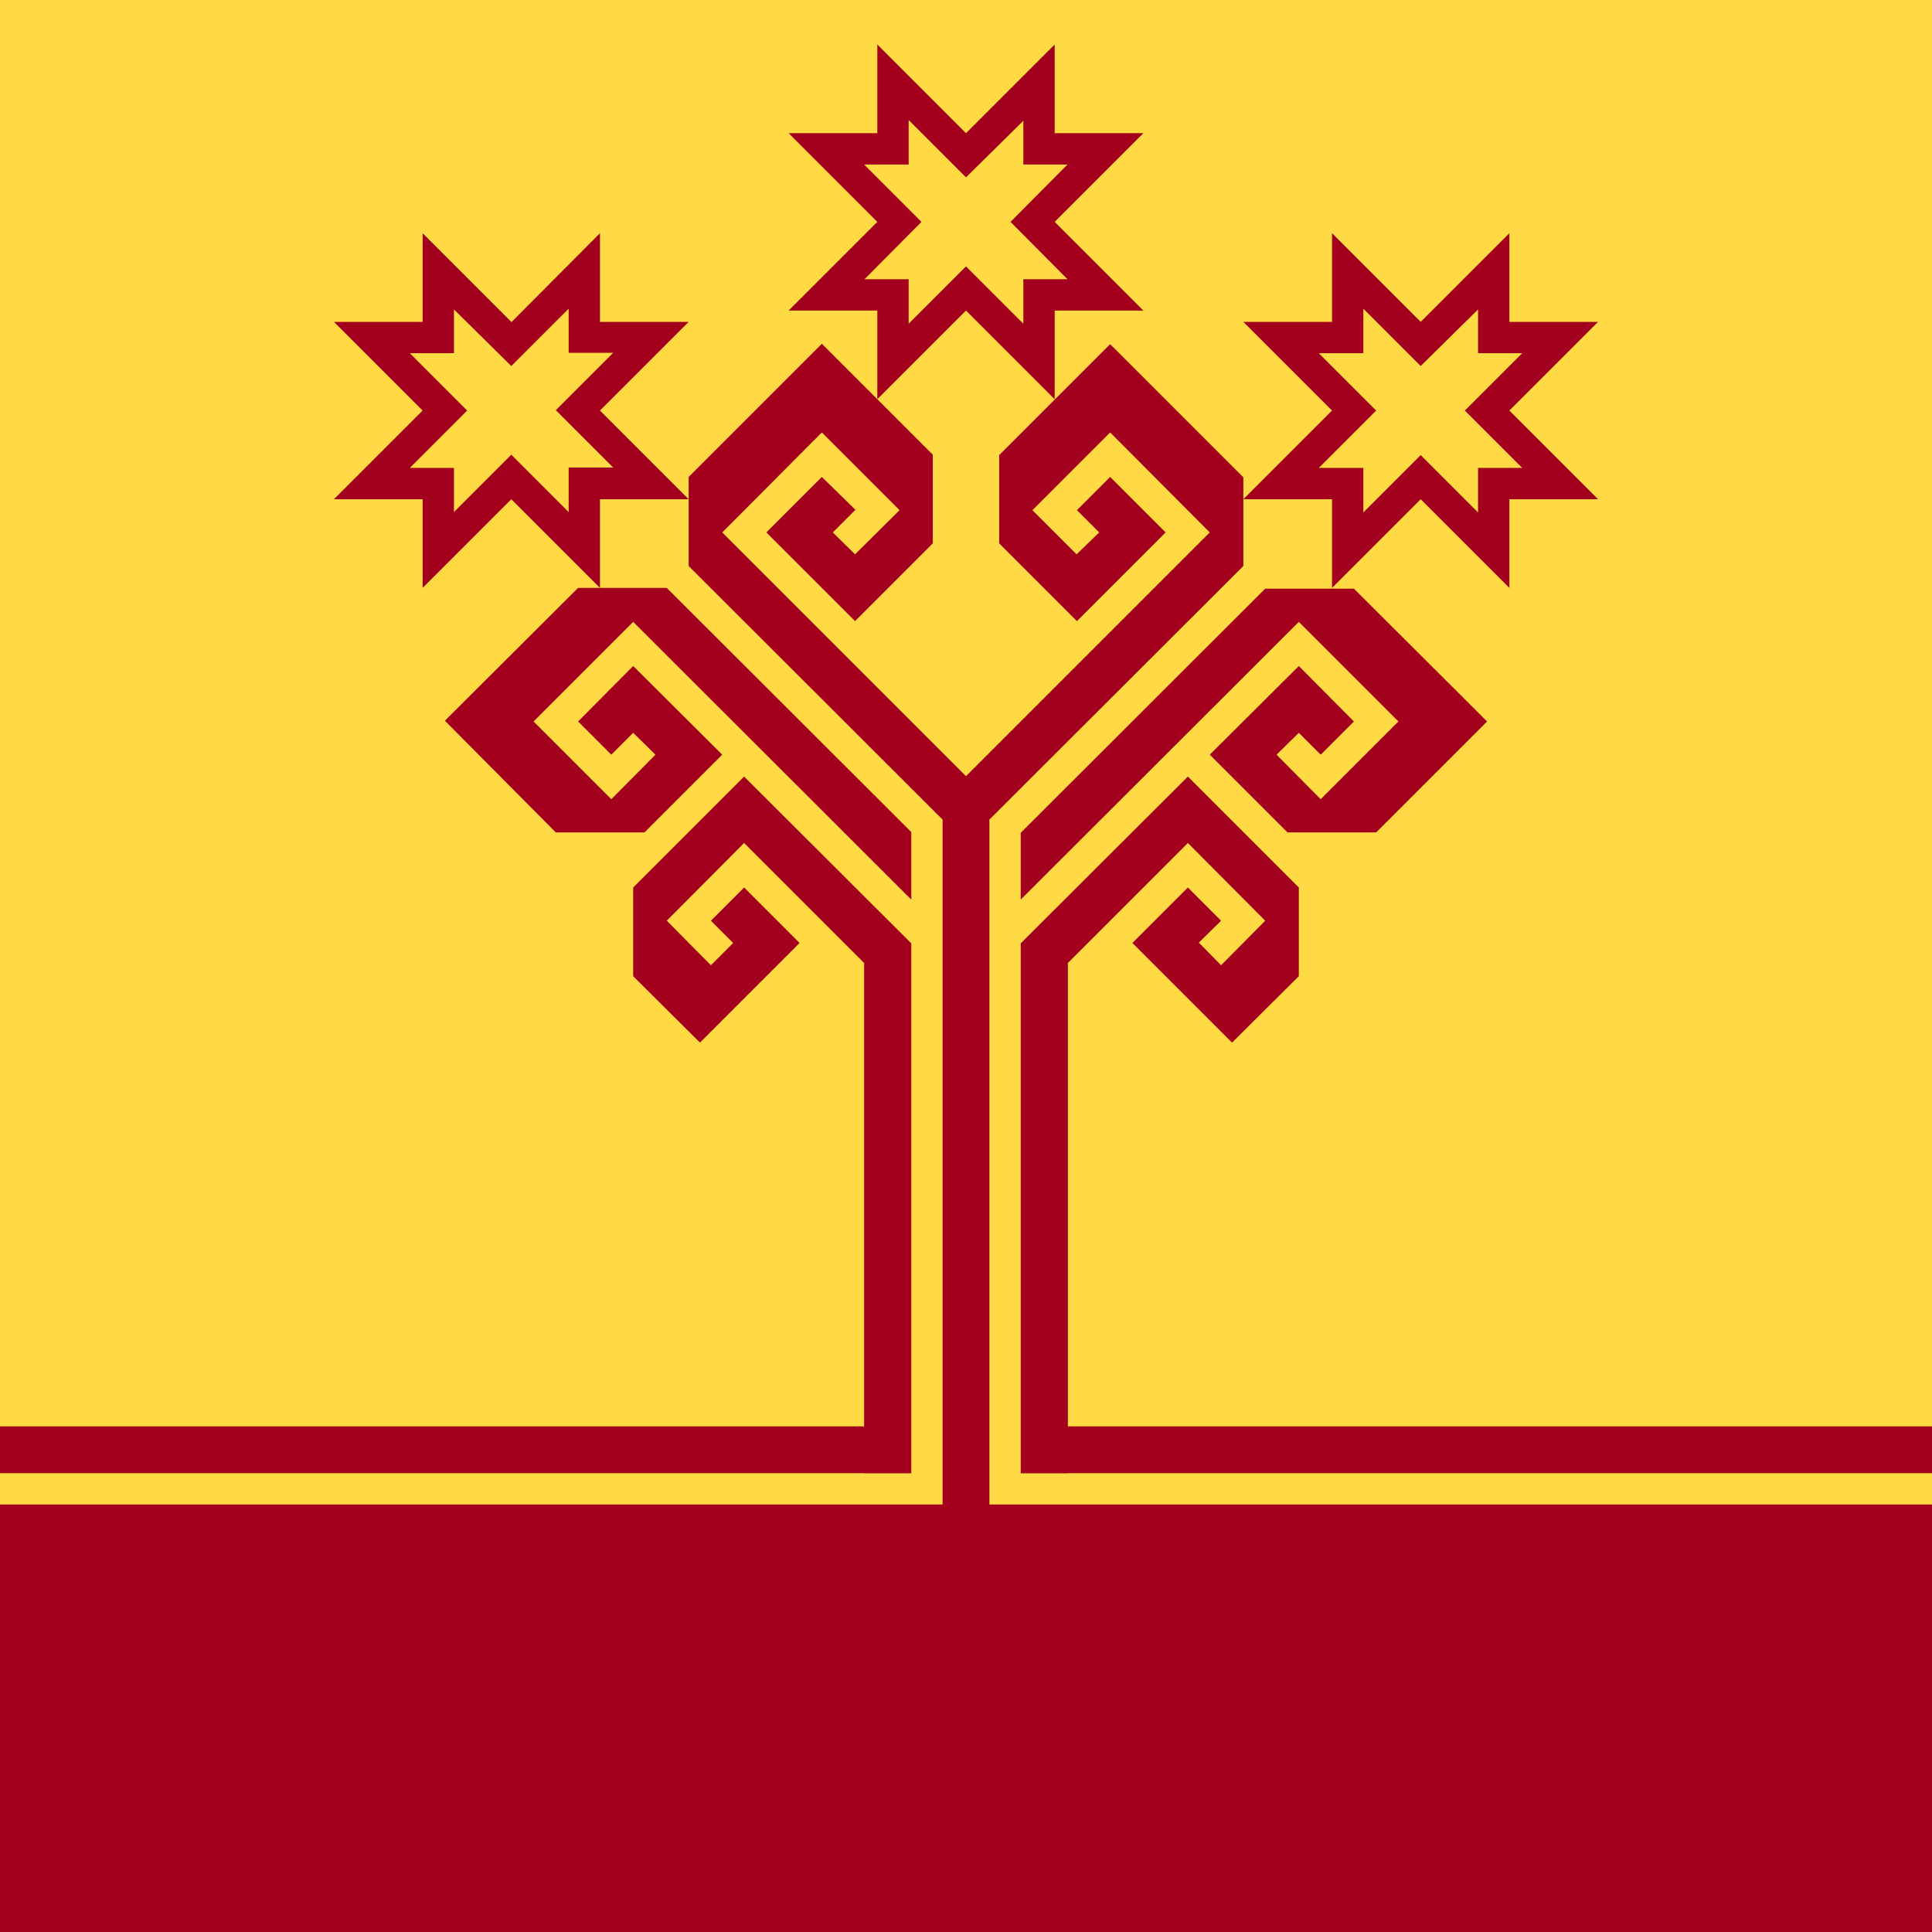 <svg xmlns="http://www.w3.org/2000/svg" width="512" height="512" fill="none"><g clip-path="url(#a)"><path fill="#FFDA44" d="M0 0h512v512H0z"/><path fill="#A2001D" d="M0 512V398.7h512V512H0Zm0-134v12.4h241.5L229 378H0Zm283 0-12.5 12.4H512V378H283Z"/><path fill="#A2001D" fill-rule="evenodd" d="M279.5 11.8 256 35.3l-23.5-23.5v23.5H209l23.5 23.5L209 82.3h23.5v23.5L256 82.3l23.5 23.5V82.3H303l-23.5-23.5L303 35.3h-23.5V11.8Zm-38.7 20v11.8H229l15.2 15.2L229.1 74h11.7v11.8L256 70.6l15.2 15.2V74h11.7l-15.1-15.2 15.1-15.2h-11.7V32L256 47l-15.2-15.2ZM135.5 85.4 159 61.8v23.5h23.5L159 108.8l23.5 23.5H159v23.5l-23.5-23.5-23.5 23.5v-23.5H88.5l23.5-23.5-23.5-23.5H112V61.8l23.5 23.5Zm-15.2 8.3V82l15.2 15 15.2-15.2v11.7h11.8l-15.2 15.2 15.2 15.2h-11.8v11.8l-15.2-15.2-15.2 15.2V124h-11.7l15.2-15.2-15.2-15.2h11.7ZM400 61.8l-23.5 23.5L353 61.8v23.5h-23.5l23.5 23.5-23.5 23.5H353v23.5l23.5-23.5 23.5 23.5v-23.5h23.5L400 108.8l23.5-23.5H400V61.8Zm-38.7 20v11.8h-11.8l15.2 15.2-15.2 15.2h11.8v11.8l15.2-15.2 15.2 15.2V124h11.7l-15.2-15.2 15.2-15.2h-11.7V82l-15.2 15-15.2-15.2ZM249.8 217.3v187.9h12.4v-188l67.3-67.2v-23.5l-35.3-35.3-29.4 29.4V144l20.6 20.6 23.5-23.5-14.7-14.7-8.8 8.8 5.9 5.9-6 5.8-11.7-11.7 20.6-20.6 26.4 26.5-64.6 64.6-64.6-64.6 26.4-26.5 20.6 20.6-11.8 11.7-5.9-5.8 6-6-8.9-8.7-14.7 14.7 23.5 23.5 20.6-20.6v-23.5l-29.4-29.4-35.3 35.3V150l67.3 67.2Zm-8.3 3.4v17.7l-73.7-73.6-26.4 26.4 20.6 20.6 11.7-11.8-5.9-5.8-5.8 5.8-8.8-8.8 14.6-14.7 23.6 23.5-20.6 20.6h-23.5L117.9 191l35.3-35.2h23.5l64.8 64.7Zm29 0v17.7l73.7-73.6 26.4 26.4-20.6 20.6-11.7-11.8 5.9-5.8 5.8 5.8 8.8-8.8-14.6-14.7-23.6 23.5 20.6 20.6h23.5l29.4-29.4-35.3-35.2h-23.5l-64.8 64.7Zm-29 169.8V250l-44.3-44.2-29.4 29.4v23.5l17.7 17.6 26.4-26.4-14.7-14.7-8.8 8.8 5.9 5.9-5.9 5.9-11.7-11.8 20.5-20.6 31.8 31.8v135.2h12.5Zm41.5 0V255.2l31.8-31.8 20.5 20.6-11.7 11.8-5.9-6 5.9-5.8-8.8-8.8-14.7 14.7 26.4 26.4 17.7-17.6v-23.5l-29.4-29.4-44.3 44.2v140.4H283Z" clip-rule="evenodd"/></g><defs><clipPath id="a"><path fill="#fff" d="M0 0h512v512H0z"/></clipPath></defs></svg>